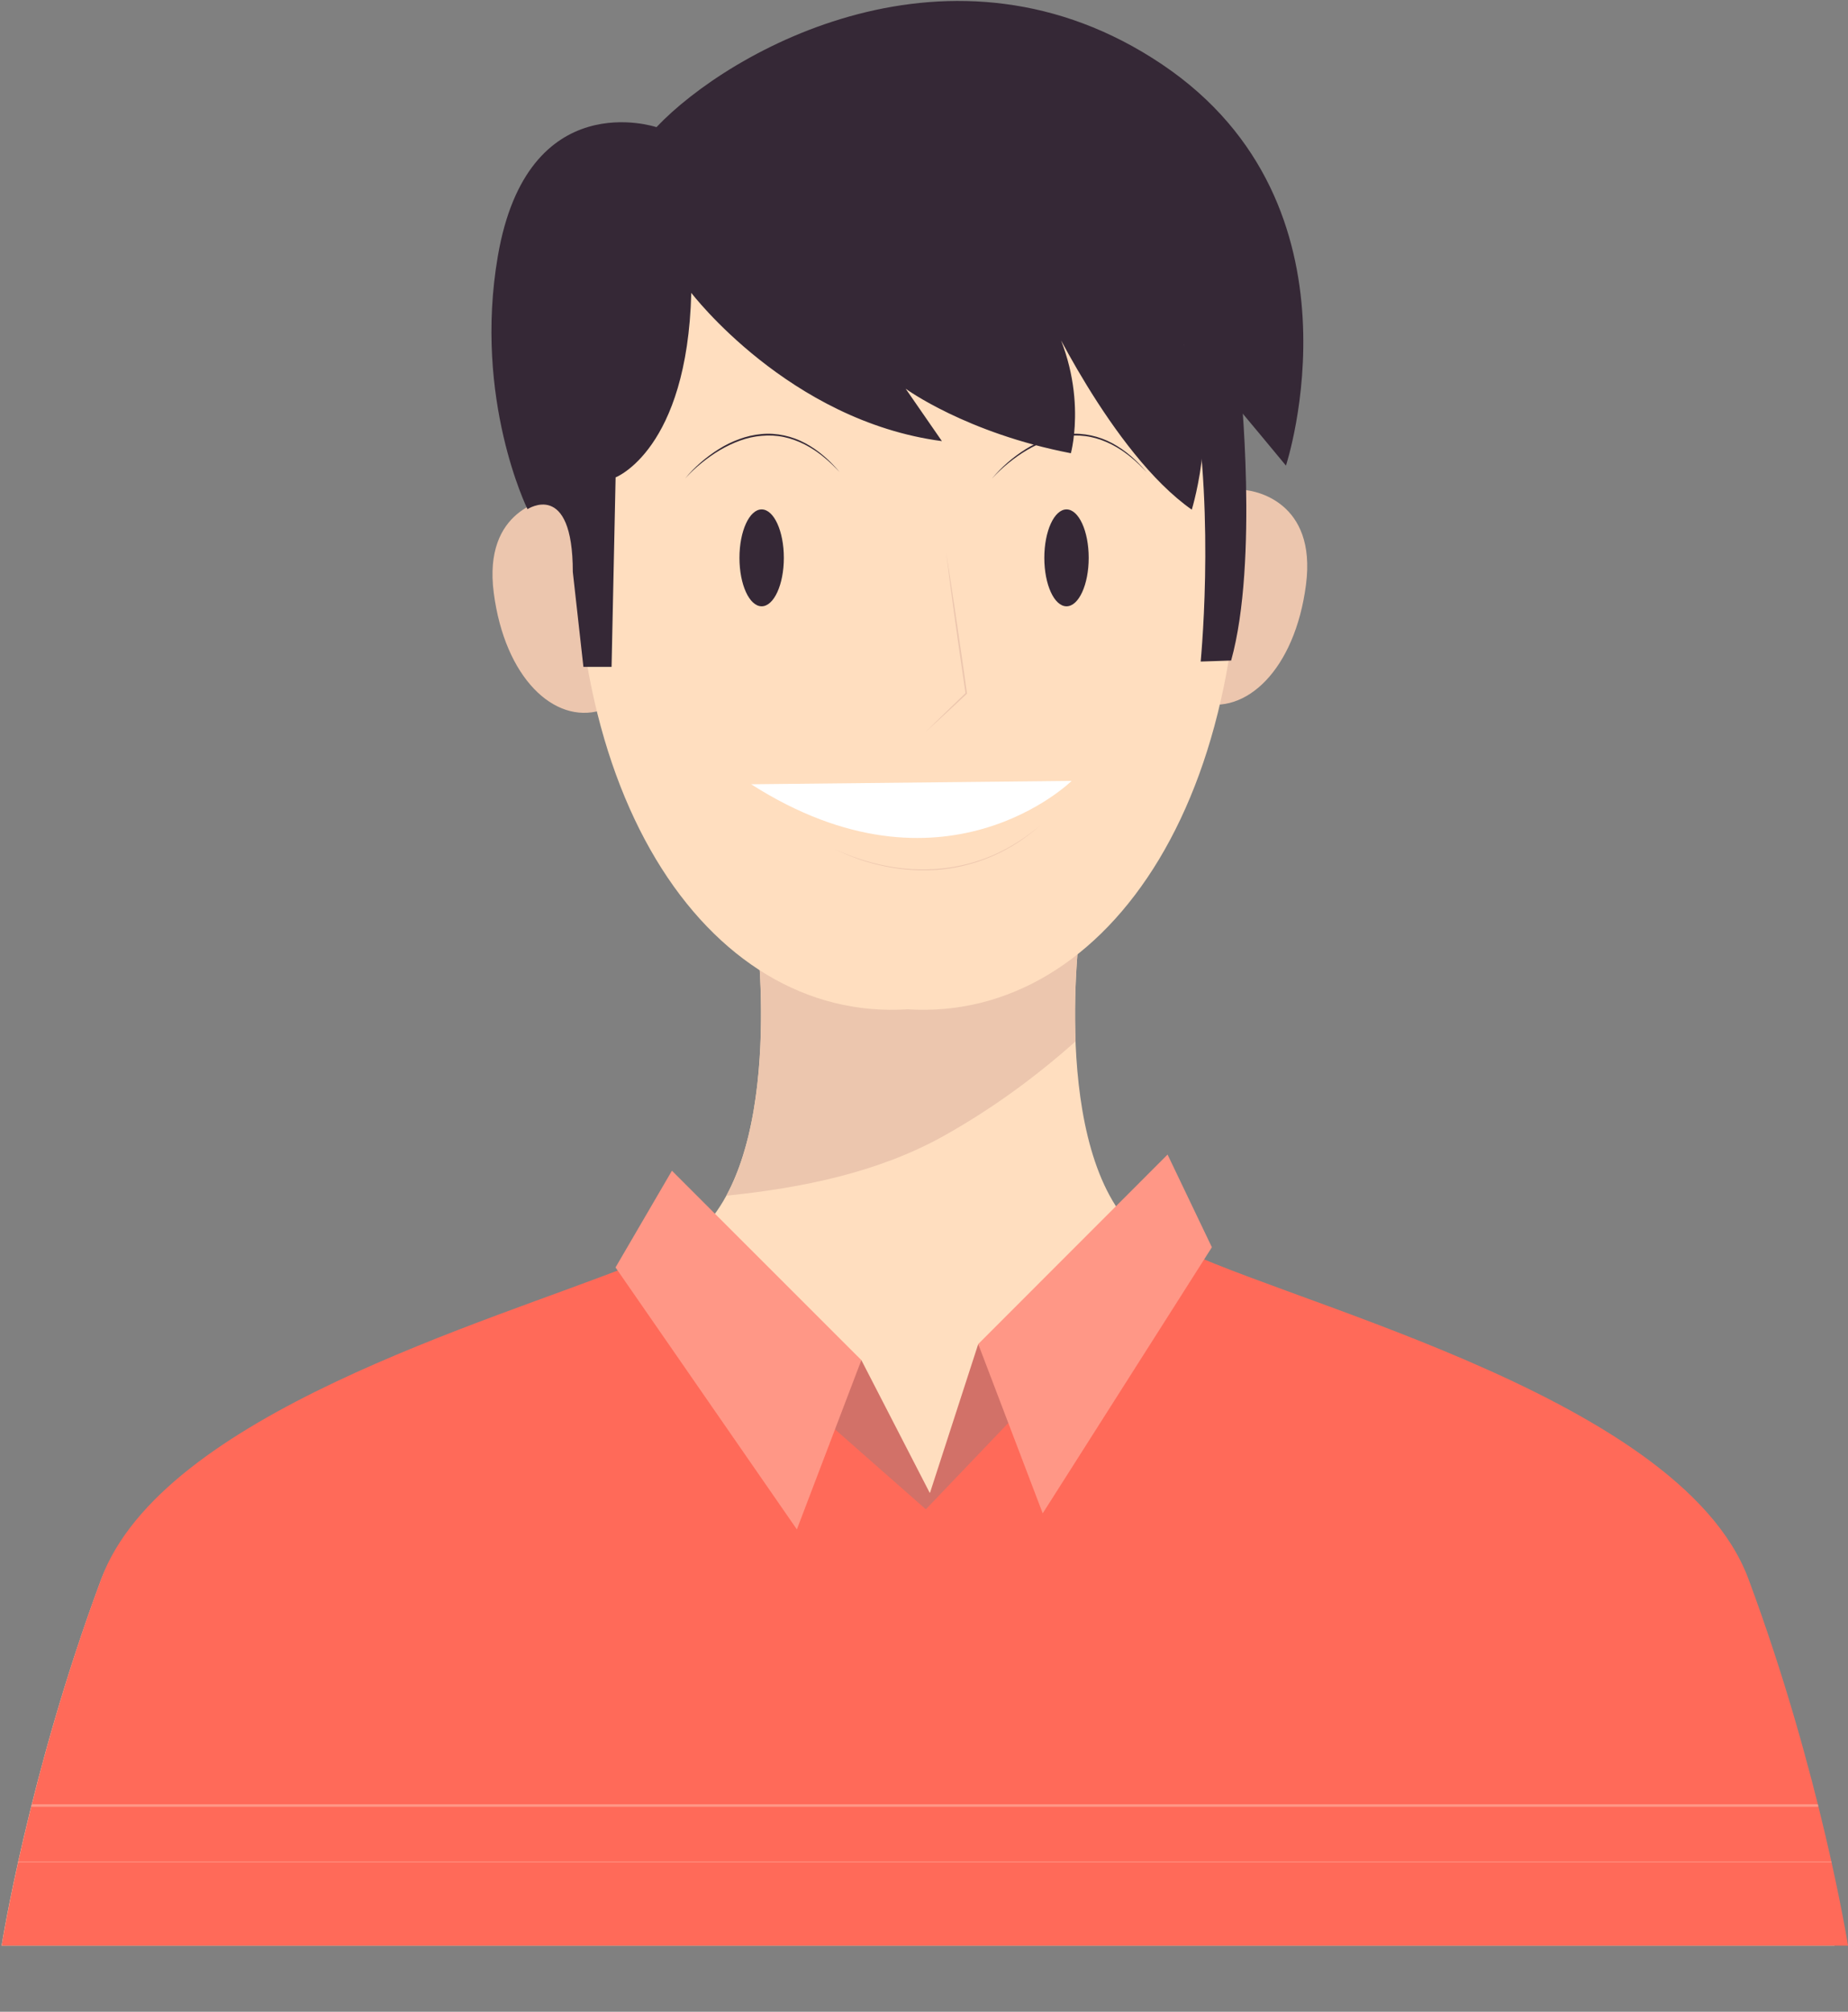 <?xml version="1.0" encoding="utf-8"?>
<!-- Generator: Adobe Illustrator 22.0.1, SVG Export Plug-In . SVG Version: 6.00 Build 0)  -->
<svg version="1.1" id="Layer_1" xmlns="http://www.w3.org/2000/svg" xmlns:xlink="http://www.w3.org/1999/xlink" x="0px" y="0px"
	 viewBox="0 0 2198 2392" style="enable-background:new 0 0 2198 2392;" xml:space="preserve">
<rect x="0" y="0" width="2198" height="2392" fill="#808080" stroke="none"/>
<style type="text/css">
	.st0{fill:#FFDEBF;}
	.st1{fill:#ECC6AE;}
	.st2{fill:#FF6A59;}
	.st3{clip-path:url(#SVGID_2_);fill:none;stroke:#FF9786;stroke-width:3;stroke-miterlimit:10;}
	.st4{clip-path:url(#SVGID_2_);fill:none;stroke:#FF9786;stroke-miterlimit:10;}
	.st5{fill:#D27168;}
	.st6{fill:#FF9786;}
	.st7{fill:#FFFFFF;}
	.st8{fill:#352836;}
</style>
<g>
	<g>
		<g>
			<path class="st0" d="M2064.4,1880.6c-85.5-229.8-608.4-339.5-700-406.1c-117.6-85.5-80.1-368.7-80.1-368.7l-192.4,5.1l-192.4-5.1
				c0,0,37.4,283.2-80.1,368.7c-91.6,66.6-614.5,176.3-700,406.1S1.9,2313.4,1.9,2313.4h1079.3h21.4H2182
				C2182,2313.4,2149.9,2110.3,2064.4,1880.6z"/>
			<path class="st1" d="M863.9,1421.7c90-9.2,180.6-27.5,259-71.3c57.1-32,108.6-69.7,156.4-112.2c-2.8-72.8,5-132.4,5-132.4
				l-192.4,5.1l-192.4-5.1C899.6,1105.8,926.2,1307.3,863.9,1421.7z"/>
		</g>
		<g>
			<g>
				<path class="st2" d="M2079.6,1877.4c-83.3-223.8-578.5-334.6-694.5-402.3c-7.8,4.6-16,8.7-24.2,13L1106,1775.4l-352.5-272.1
					c-174.4,69.7-560.5,178.8-633.1,374.1c-86.1,231.5-118.4,436-118.4,436H2198C2198,2313.4,2165.7,2108.8,2079.6,1877.4z"/>
				<g>
					<defs>
						<path id="SVGID_1_" d="M2079.6,1877.4c-83.3-223.8-578.5-334.6-694.5-402.3c-7.8,4.6-16,8.7-24.2,13L1106,1775.4l-352.5-272.1
							c-174.4,69.7-560.5,178.8-633.1,374.1c-86.1,231.5-118.4,436-118.4,436H2198C2198,2313.4,2165.7,2108.8,2079.6,1877.4z"/>
					</defs>
					<clipPath id="SVGID_2_">
						<use xlink:href="#SVGID_1_"  style="overflow:visible;"/>
					</clipPath>
					<line class="st3" x1="18" y1="2146.8" x2="2189.1" y2="2146.8"/>
					<line class="st4" x1="18" y1="2213.9" x2="2189.1" y2="2213.9"/>
				</g>
			</g>
			<g>
				<polygon class="st5" points="1024.5,1617.2 1106,1775.4 1163.5,1598.1 1206.6,1684.3 1101.2,1794.6 981.3,1689.1 				"/>
				<polygon class="st6" points="732.1,1507 947.8,1818.5 1024.5,1617.2 799.2,1392 				"/>
				<polygon class="st6" points="1441.4,1483 1240.2,1799.4 1163.5,1598.1 1388.7,1372.8 				"/>
			</g>
		</g>
	</g>
	<g>
		<g>
			<path class="st1" d="M768.9,664.3c-31.1-96.4-104.6-74.1-111.5-71.7c-7.2,0.8-83.3,12.1-70.1,112.5
				c13.2,101,71.8,155.8,126.8,139.7C770.6,835.8,800.2,761.3,768.9,664.3z"/>
			<path class="st1" d="M1371.7,654.7c31.1-96.4,104.6-74.1,111.5-71.7c7.2,0.8,83.3,12.1,70.1,112.5
				c-13.2,101-71.8,155.7-126.8,139.7C1370.1,826.2,1340.5,751.7,1371.7,654.7z"/>
			<path class="st0" d="M1469.4,512.7c-38.5-422.5-359.7-398.9-390-395.7c-30.3-3.2-351.5-26.8-390,395.7
				c-38.7,425.1,150.6,702.7,390,687.4C1318.8,1215.3,1508.2,937.7,1469.4,512.7z"/>
		</g>
		<g>
			<g>
				<path class="st1" d="M1125.3,657l3.3,20.9c1.1,7,2.2,13.9,3.2,20.9c2.1,13.9,4.3,27.9,6.3,41.8c2,13.9,4.1,27.9,6.1,41.8
					l5.9,41.9l0.1,0.4l-0.3,0.3l-24.5,22.8l-12.3,11.3l-12.3,11.3l11.9-11.7l12-11.7l24-23.2l-0.3,0.7l-6.1-41.8
					c-2.1-13.9-3.9-27.9-5.9-41.9c-2-13.9-3.8-27.9-5.7-41.9c-0.9-7-1.9-14-2.7-21L1125.3,657z"/>
			</g>
			<path class="st7" d="M893.4,932.5l381.2-4C1274.6,928.5,1122.2,1078.5,893.4,932.5z"/>
			<g>
				<path class="st1" d="M991.2,1009c10,4.6,20.2,8.7,30.6,12.1c10.4,3.5,21,6.3,31.8,8.4c21.5,4.2,43.6,5.5,65.4,3.3
					c21.8-2.1,43.3-7.6,63.3-16.5c10-4.4,19.7-9.7,28.9-15.6c9.2-5.9,18.1-12.5,26.4-19.6c-8.2,7.3-16.9,14-26.1,20.1
					c-9.2,6-18.9,11.3-28.9,15.8c-20.1,9-41.6,14.7-63.5,16.9c-21.9,2.1-44.1,0.7-65.6-3.6c-10.8-2.2-21.4-5-31.8-8.6
					C1011.2,1018,1001.1,1013.8,991.2,1009z"/>
			</g>
			<g>
				<ellipse class="st8" cx="905.9" cy="663.3" rx="26.4" ry="57.6"/>
				<path class="st8" d="M1242.1,663.3c0,31.8,11.8,57.6,26.4,57.6c14.6,0,26.4-25.8,26.4-57.6s-11.8-57.6-26.4-57.6
					C1253.9,605.7,1242.1,631.5,1242.1,663.3z"/>
			</g>
			<g>
				<path class="st8" d="M814.8,569c11.4-13.8,25.1-25.6,40.3-35.1c7.6-4.8,15.7-8.7,24.2-11.8c8.4-3.1,17.3-5.2,26.3-6
					c18-1.7,36.4,2.4,52.2,10.9c15.9,8.5,29.4,20.7,40.9,34.4c-6.1-6.5-12.5-12.8-19.4-18.3l-2.6-2.1l-2.7-2
					c-1.8-1.4-3.6-2.6-5.4-3.8c-3.7-2.4-7.5-4.7-11.5-6.7c-4-2-8-3.8-12.2-5.3c-4.2-1.5-8.4-2.7-12.7-3.6c-4.3-0.9-8.7-1.4-13.1-1.7
					c-4.4-0.2-8.8-0.1-13.2,0.3c-8.8,0.7-17.5,2.7-25.8,5.7c-8.3,3-16.3,6.9-24,11.4c-7.6,4.5-14.9,9.7-21.8,15.3
					C827.3,556.3,820.8,562.4,814.8,569z"/>
			</g>
			<g>
				<path class="st8" d="M1179.9,569c11.4-13.8,25.1-25.6,40.3-35.1c7.6-4.8,15.7-8.7,24.2-11.8c8.4-3.1,17.3-5.2,26.3-6
					c18-1.7,36.4,2.4,52.2,10.9c15.9,8.5,29.4,20.7,40.9,34.4c-6.1-6.5-12.5-12.8-19.4-18.3l-2.6-2.1l-2.7-2
					c-1.8-1.4-3.6-2.6-5.4-3.8c-3.7-2.4-7.5-4.7-11.5-6.7c-4-2-8-3.8-12.2-5.3c-4.2-1.5-8.4-2.7-12.7-3.6c-4.3-0.9-8.7-1.4-13.1-1.7
					c-4.4-0.2-8.8-0.1-13.2,0.3c-8.8,0.7-17.5,2.7-25.8,5.7c-8.3,3-16.3,6.9-24,11.4c-7.6,4.5-14.9,9.7-21.8,15.3
					C1192.4,556.3,1185.9,562.4,1179.9,569z"/>
			</g>
		</g>
		<g>
			<path class="st8" d="M822.2,348.2c0,0,116,152.3,298.1,176.3l-43.1-62.3c0,0,71.9,52.7,196.5,76.7c0,0,24-86.3-33.5-177.3
				c0,0,81.5,177.3,177.3,244.4c0,0,38.3-124.6-9.6-196.5c0,0,30.5,33.9,121.6,144.1c0,0,102-309.3-147.3-477S867,60.1,780.8,151.2
				c0,0-153.5-51.9-188.7,153.5c-29.2,170,35.3,300.7,35.3,300.7s53.9-35.6,53.9,74.7l12.6,112.8h33.5l4.8-225.3
				C732.1,567.6,817.4,535.2,822.2,348.2z"/>
			<path class="st8" d="M1428.1,786.6c12.1-0.4,24.1-0.8,36.2-1.2c33-118.3,10.7-332.8,10.7-332.8s-112-222.6-67.1-43.1
				C1445,557.7,1432.2,740.5,1428.1,786.6z"/>
		</g>
	</g>
</g>
</svg>
